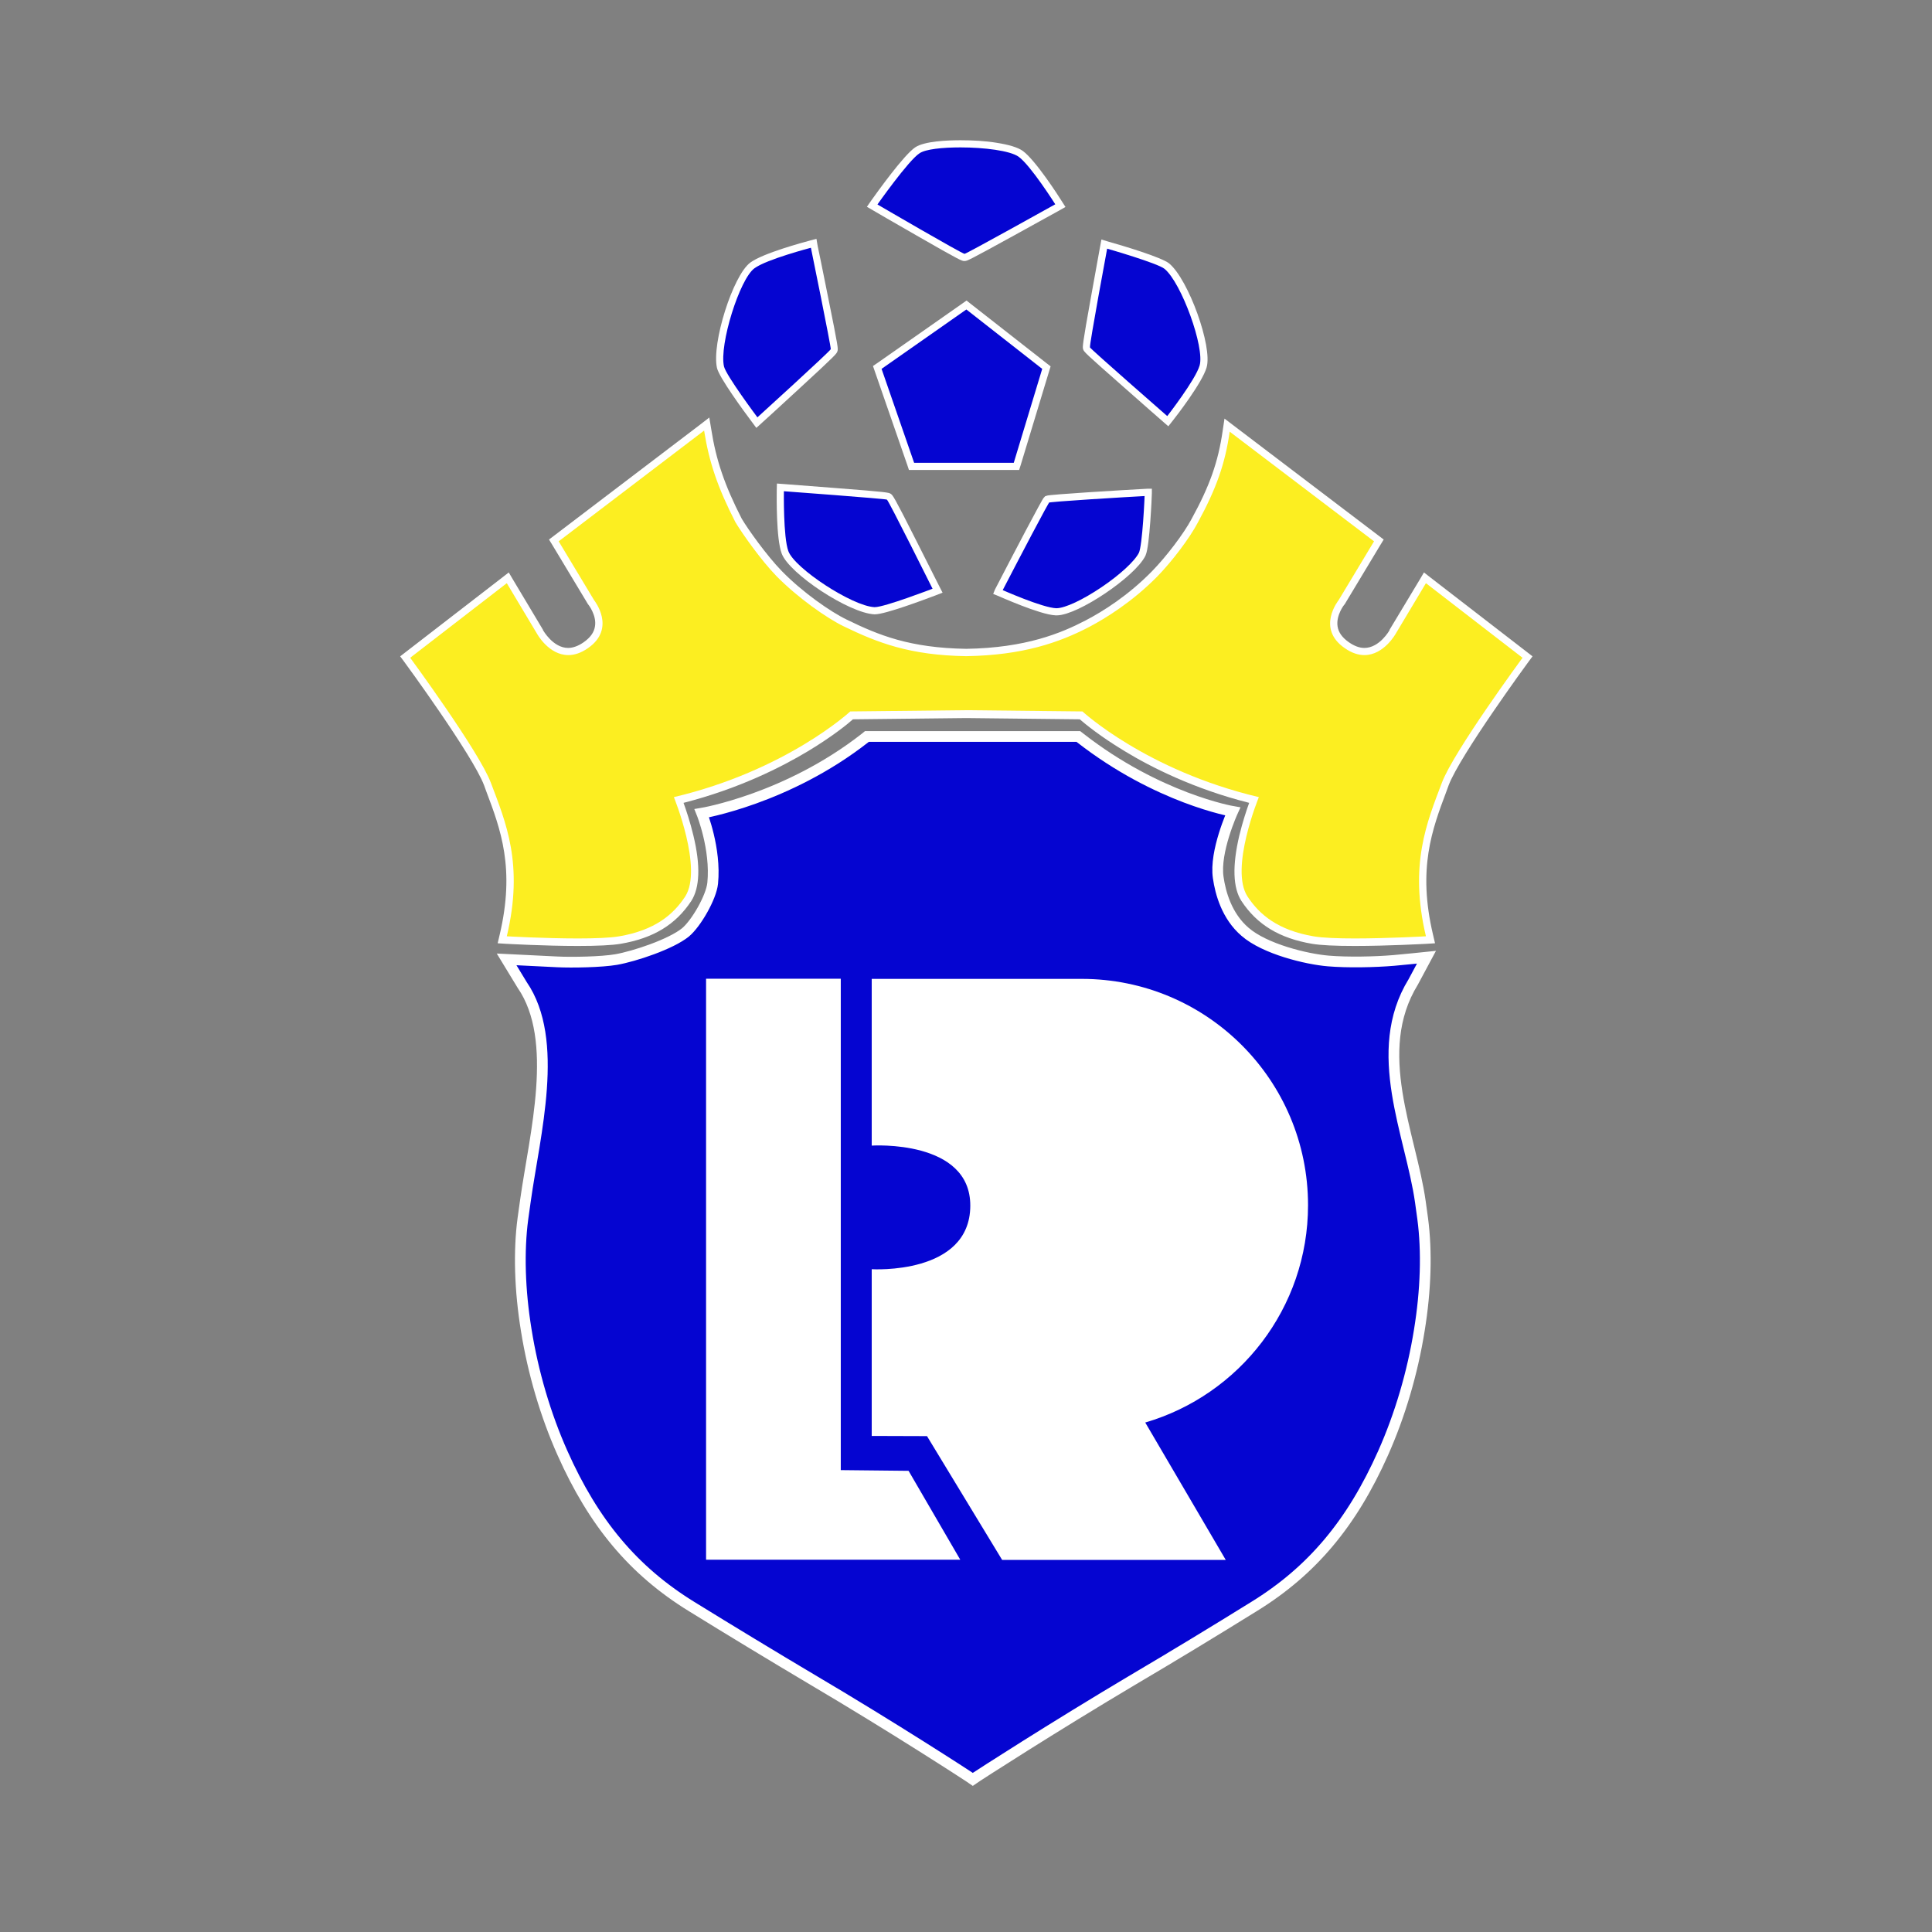 <?xml version="1.0" encoding="utf-8"?>
<!-- Generator: Adobe Illustrator 28.1.0, SVG Export Plug-In . SVG Version: 6.00 Build 0)  -->
<svg version="1.1" id="Capa_1" xmlns="http://www.w3.org/2000/svg" xmlns:xlink="http://www.w3.org/1999/xlink" x="0px" y="0px"
	 viewBox="0 0 1080 1080" style="enable-background:new 0 0 1080 1080;" xml:space="preserve">
<rect x="0" y="0" width="1080" height="1080" fill="#808080" stroke="none"/>
<style type="text/css">
	.st0{display:none;}
	.st1{display:inline;}
	.st2{fill:#0505D1;}
	.st3{fill:#FFFFFF;}
	.st4{display:inline;fill:#FFFFFF;}
	.st5{fill:#282ED1;}
	.st6{fill:#E9DC37;}
	.st7{fill:#FCEE21;}
	.st8{fill:#0505D1;stroke:#000000;stroke-miterlimit:10;}
	.st9{fill:#0505D1;stroke:#FFFFFF;stroke-width:4;stroke-miterlimit:10;}
	.st10{fill:#0505D1;stroke:#FFFFFF;stroke-width:6;stroke-miterlimit:10;}
	.st11{fill:#F4608A;}
	.st12{fill:none;}
</style>
<g id="Capa_2_00000011738154565459041730000008614408051769607045_" class="st0">
	<g class="st1">
		<g>
			<polygon class="st2" points="508.8,263 489.1,206.4 540.2,170.7 586.1,206.5 568.9,263 			"/>
			<path class="st3" d="M540.1,174.4l42.4,33.2L566.7,260h-55.8l-18.2-52.5L540.1,174.4 M540.3,166.9l-3.6,2.5l-47.4,33.2l-3.7,2.6
				l1.5,4.3l18.2,52.5l1.4,4h4.3h55.8h4.5l1.3-4.3l15.9-52.5l1.2-3.9l-3.2-2.5l-42.4-33.2L540.3,166.9L540.3,166.9z"/>
		</g>
		<g>
			<path class="st2" d="M590.2,345.9c-8.7-0.4-30.4-10.1-32.9-11.2l-2.9-1.3l1.5-2.8c26.6-51.3,27.2-51.7,28.2-52.2
				c0.8-0.5,1.8-1.1,57.3-4.3l3.3-0.2l-0.1,3.3c-0.3,7-1.4,30.4-3.7,35.1c-5.9,11.9-38.2,33.6-50.1,33.6
				C590.6,345.9,590.3,345.9,590.2,345.9z"/>
			<path class="st3" d="M641.4,277.1c0,0-1.2,29.4-3.4,33.9c-5.4,11-36.8,31.9-47.4,31.9c-0.1,0-0.2,0-0.3,0
				c-8.3-0.3-31.8-10.9-31.8-10.9s26.2-50.6,27.1-51.1C586.8,280.2,641.4,277.1,641.4,277.1 M647.7,270.8l-6.6,0.4
				c-0.1,0-13.8,0.8-27.5,1.6c-29.1,1.8-29.5,2-31.1,3.1c-1.8,1.1-1.9,1.2-16,28c-6.6,12.6-13.2,25.2-13.2,25.4l-2.9,5.6l5.8,2.6
				c4.1,1.8,24.9,11,34,11.4c0.2,0,0.4,0,0.6,0c8.9,0,23.3-9,29-12.8c4.5-3,19.4-13.5,23.8-22.4c2.4-4.9,3.5-24.9,4-36.3
				L647.7,270.8L647.7,270.8z"/>
		</g>
		<g>
			<path class="st2" d="M650.5,236.2c-43.5-38-43.7-38.7-44.1-39.8c-0.3-0.9-0.7-2,9.5-56.6l0.6-3.2l3.2,0.9
				c6.8,1.9,29.2,8.5,33.2,11.9c10.3,8.6,23.8,46,20.6,57.1c-2.4,8.3-17,27.2-18.7,29.3l-2,2.5L650.5,236.2z"/>
			<path class="st3" d="M618.8,140.4c0,0,28.2,8.1,32.1,11.3c9.5,7.9,22.5,44,19.6,54c-2.3,8-18.1,28.3-18.1,28.3
				s-42.9-37.5-43.2-38.4C608.8,194.2,618.8,140.4,618.8,140.4 M614.1,132.8l-1.2,6.5c0,0.1-2.5,13.6-4.9,27.1
				c-5.1,28.7-5,29.1-4.4,31c0.7,2.1,0.7,2.1,23.4,22.2c10.6,9.4,21.4,18.8,21.5,18.9l4.8,4.2l3.9-5c2.8-3.5,16.7-21.6,19.2-30.3
				c2.4-8.5-2.9-24.8-5.3-31.5c-1.9-5.1-8.5-22.3-16.2-28.8c-4.2-3.5-23.3-9.4-34.3-12.5L614.1,132.8L614.1,132.8z"/>
		</g>
		<g>
			<path class="st2" d="M539,146.2c-1,0-2.1-0.1-50.1-28l-2.8-1.6l1.9-2.7c1.8-2.6,17.9-25.2,24.3-29.4c5.1-3.4,18.9-3.7,24.6-3.7
				c12.1,0,28.4,1.5,34.2,5.7c7,5.1,19.8,25.2,21.3,27.4l1.7,2.7l-2.8,1.5C541.2,146.1,540.1,146.2,539,146.2
				C539.1,146.2,539,146.2,539,146.2z"/>
			<path class="st3" d="M536.9,83.8c13.2,0,27.7,1.8,32.5,5.2c6.8,4.9,20.5,26.6,20.5,26.6s-49.7,27.7-50.7,27.7l0,0
				c-1.4,0-48.7-27.6-48.7-27.6S507.8,91,513.9,87C517.2,84.8,526.6,83.8,536.9,83.8 M536.9,77.8c-9,0-20.9,0.7-26.3,4.2
				c-6.6,4.3-20.9,24.2-25.1,30.2l-3.8,5.3l5.7,3.3c0.1,0.1,12,7,23.9,13.8c25.1,14.4,25.7,14.5,27.6,14.6h0.1h0.1
				c2.1,0,2.2,0,28.6-14.6c12.4-6.8,24.9-13.8,25-13.9l5.5-3.1l-3.4-5.4c-2.4-3.8-14.7-23-22.1-28.3c-3.1-2.2-8.2-3.8-15.7-4.9
				C551.2,78.3,544,77.8,536.9,77.8L536.9,77.8z"/>
		</g>
		<g>
			<path class="st2" d="M420.9,236.5c-4.2-5.6-18-24.5-19.2-29.6c-3-13.1,8.9-51,18.2-57.9c7-5.2,30-11.3,32.6-12l3.1-0.8l0.6,3.1
				c11.6,56.6,11.3,57.3,11,58.3c-0.3,0.9-0.7,2-41.8,39.3l-2.4,2.2L420.9,236.5z"/>
			<path class="st3" d="M453.2,139.9c0,0,11.4,55.8,11.1,56.7c-0.5,1.3-41,38.1-41,38.1s-17.6-23.5-18.7-28.5
				c-2.7-12.1,8.7-48.7,17-54.8C428.4,146.4,453.2,139.9,453.2,139.9 M457.9,132.5l-6.1,1.6c-4.3,1.1-26.3,7.1-33.6,12.5
				c-7.1,5.2-12.7,21.5-14.8,28.2c-1.6,5.2-6.7,22.9-4.5,32.7c1.2,5.4,12.9,21.6,19.7,30.7l4,5.3l4.9-4.4
				c0.1-0.1,10.3-9.3,20.4-18.6c21.5-19.8,21.6-20.1,22.3-22c0.7-2,0.7-2.1-5.2-31.9c-2.8-13.9-5.6-27.9-5.7-28L457.9,132.5
				L457.9,132.5z"/>
		</g>
		<g>
			<path class="st2" d="M488.7,343.8c-13.5-0.7-46.7-22.4-50.8-33.2c-3.1-8.1-2.8-31.9-2.7-34.6l0.1-3.2l3.2,0.2
				c57.6,4.2,58.2,4.7,59.1,5.3c0.8,0.5,1.7,1.2,26.5,50.9l1.5,3l-3.1,1.2c-4.6,1.7-27.6,10.5-33.4,10.5
				C489,343.8,488.8,343.8,488.7,343.8z"/>
			<path class="st3" d="M438.2,276c0,0,56.8,4.2,57.6,4.7c1.1,0.8,25.5,49.8,25.5,49.8s-26.8,10.3-32.3,10.3c-0.1,0-0.1,0-0.2,0
				c-12.4-0.6-44.5-21.6-48.1-31.3C437.7,301.7,438.2,276,438.2,276 M432.3,269.5l-0.1,6.3c-0.1,4.5-0.3,27.3,2.9,35.7
				c1,2.7,5.4,10.4,23.2,21.9c4.6,3,20.2,12.7,30.3,13.2c0.2,0,0.3,0,0.5,0c6,0,26.1-7.5,34.4-10.7l6.2-2.4l-2.9-5.9
				c-0.1-0.1-6.2-12.4-12.4-24.6c-13.2-26.1-13.5-26.3-15.1-27.4c-1.8-1.2-1.8-1.3-32.1-3.6c-14.2-1.1-28.4-2.2-28.5-2.2
				L432.3,269.5L432.3,269.5z"/>
		</g>
	</g>
	<path class="st4" d="M812,439.9c8.5-21,47.3-72.1,47.3-72.1l-63.9-49.1L775,352.2c0,0-7.2,15.3-20.2,6.8c-10.7-7-2.3-17.9-2.3-17.9
		l23.3-38.6l-93-70.8c-1.5,18.8-7.5,38.4-17.9,57.5c-4.5,8.6-15.3,22.9-23.6,31.4c-13.9,14.3-28.4,22.3-37.8,27.2
		c-16.6,8.7-34.4,14-66,14.5c-29.5-1.2-44.2-6.9-63.1-16.1c-9.5-4.6-22.7-13.2-34.5-25.2c-8.7-8.9-21.7-26.1-26.2-35.3
		c-9.9-19.3-13.1-36.5-15.9-54.2l-93.6,71.1c0,0,16.4,27.5,22.1,36.4c2,3.1,9.2,12-0.7,19.4c-13.1,9.9-21-6.8-21-6.8l-19.8-33.1
		l-64,49.5c0,0,41.2,55.5,47.7,72.9c8.3,22,16.7,49.7,7.2,90c0,0,29.6,33.5,11.4,148c-5.7,36,1.5,90.9,20.2,134.5
		c16.9,39.3,38.4,70.7,70.6,91.1c19.5,12.4,46.2,28.9,68.3,42.3c47.4,28.7,93.8,59.5,93.8,59.5s44.8-29.9,92.2-58.6
		c22.1-13.4,47.8-29.3,67.3-41.6c34-21.5,55.8-49.6,72.7-90.1c18.8-45,26.6-97.3,20.8-138.4c-6.1-42.9-12.4-112.3,11.7-148.2
		C804.6,529.3,788.4,491.5,812,439.9z"/>
</g>
<g id="Capa_3">
	<g>
		<g>
			<path class="st5" d="M540.1,405.7"/>
			<path class="st6" d="M540.1,366.7"/>
			<path class="st6" d="M540.1,366.7"/>
			<g>
				<path class="st7" d="M757.3,526.6c-10.9,0-18.9-0.4-23.6-1.2c-17.7-3-29.8-10.3-38.1-23.1c-9.3-14.3,1.9-46.5,5.2-55.3
					c-57.1-14-91.8-43.1-96.6-47.3l-64.1-0.7l-64.1,0.7c-4.9,4.3-39.5,33.3-96.6,47.3c3.3,8.7,14.6,41,5.2,55.3
					c-8.3,12.7-20.4,20-38.1,23.1c-4.7,0.8-12.6,1.2-23.5,1.2l0,0c-18.5,0-39.6-1.2-39.8-1.2l-2.4-0.1l0.6-2.3
					c9-37.7,0.6-59.9-7.6-81.4l-1.2-3.2c-6.4-17-44.5-68.9-44.9-69.5l-1.2-1.6l57.3-44.3l18,30.1c0.1,0.2,6.2,11.1,15.9,11.1
					c3.2,0,6.5-1.2,9.9-3.5c4.2-2.9,6.6-6.3,7.1-10.3c1-7.1-4.1-13.6-4.2-13.6l-0.1-0.1l-20.8-34.5l85.5-65l0.5,3.3
					c2.8,17.6,7.6,31.8,17.3,50.6c3.5,5.8,14.2,21.1,22.7,29.7c11.8,12,27.8,23.2,37,27.6c18.1,8.7,35.7,16,67.6,16.5
					c33.7-0.5,53.9-8.9,67.7-16.1c9.7-5.1,24-14,37.6-27.8c8.2-8.4,18.1-21.5,22.4-29.7c10.3-18.9,15.1-32.5,17.6-50.1l0.5-3.4
					l84.8,64.5L750,336.8l-0.1,0.1c0,0.1-5.2,6.6-4.2,13.6c0.6,3.9,3,7.4,7.1,10.3c3.4,2.3,6.7,3.5,9.9,3.5
					c9.7,0,15.8-10.9,15.8-11.1l18-30.2l57.3,44.3l-1.2,1.6c-0.4,0.5-38.5,52.5-44.9,69.5l-1.2,3.3c-8.1,21.5-16.5,43.7-7.6,81.4
					l0.6,2.3l-2.4,0.1C797,525.4,775.8,526.6,757.3,526.6z"/>
				<path class="st3" d="M393.6,240.7c2.8,17.7,7.6,31.9,17.5,51.2c3.5,5.9,14.3,21.3,23,30.2c11.8,12,28,23.4,37.5,28
					c19,9.2,36.9,16.2,68.5,16.7c31.6-0.5,52-7.6,68.7-16.3c9.3-4.9,24.1-14,38.1-28.2c8.3-8.5,18.2-21.6,22.7-30.2
					c10.4-19.1,15.3-33.1,17.8-50.8l80.7,61.3l-19.8,32.9c0,0-12.7,15.7,3.4,26.8c4,2.8,7.7,3.9,11,3.9c11,0,17.6-12.1,17.6-12.1
					l16.8-28.1l54,41.7c0,0-38.6,52.5-45.1,69.9c-8.3,22-18.4,45.6-8.9,85.8c0,0-21.1,1.2-39.7,1.2c-9.3,0-18-0.3-23.2-1.2
					c-19.7-3.4-30.1-12-36.8-22.2c-10.2-15.5,6.3-55.6,6.3-55.6c-63-14.9-98.6-47.9-98.6-47.9l-64.9-0.7l-64.9,0.7
					c0,0-35.6,33-98.6,47.9c0,0,16.4,40,6.3,55.6c-6.7,10.2-17,18.8-36.8,22.2c-5.2,0.9-13.9,1.2-23.2,1.2
					c-18.7,0-39.7-1.2-39.7-1.2c9.6-40.3-0.6-63.8-8.9-85.8c-6.5-17.4-45.1-69.9-45.1-69.9l54-41.7l16.8,28.1
					c0,0,6.5,12.1,17.6,12.1c3.3,0,7-1.1,11-3.9c16-11.1,3.4-26.8,3.4-26.8l-19.8-32.9L393.6,240.7 M396.5,233.4l-5.3,4.1
					l-81.4,61.9l-2.9,2.2l1.9,3.1l19.8,32.9l0.1,0.2l0.2,0.2c0,0,4.7,5.9,3.7,12.1c-0.5,3.4-2.6,6.3-6.3,8.9c-3,2.1-6,3.2-8.7,3.2
					c-8.5,0-14-9.9-14.1-10v-0.1V352l-16.8-28.1l-2.3-3.9l-3.6,2.8l-54,41.7l-3.1,2.4l2.3,3.1c0.4,0.5,38.3,52.3,44.6,69
					c0.4,1.1,0.8,2.2,1.2,3.3c8,21.2,16.3,43.1,7.5,80.3l-1.1,4.7l4.8,0.3c0.2,0,21.4,1.2,40,1.2c11.1,0,19.1-0.4,23.9-1.2
					c18.3-3.1,30.8-10.7,39.5-23.9c4.8-7.4,5.3-19.8,1.2-36.7c-1.8-7.5-4-14.1-5.5-18.2c30.9-7.9,54.8-20,69.6-28.9
					c13.6-8.2,22.2-15.2,25.1-17.8l63.4-0.7l63.4,0.7c3,2.6,11.5,9.6,25.1,17.8c14.8,9,38.7,21.1,69.6,28.9
					c-1.5,4.1-3.7,10.8-5.5,18.2c-4,17-3.6,29.3,1.2,36.7c8.7,13.2,21.2,20.8,39.5,23.9c4.8,0.8,12.8,1.2,23.9,1.2
					c18.5,0,39.7-1.2,40-1.2l4.8-0.3l-1.1-4.7c-8.8-37.1-0.5-59,7.5-80.3c0.4-1.1,0.8-2.2,1.2-3.3c6.3-16.7,44.2-68.5,44.6-69
					l2.3-3.1l-3.1-2.4l-54-41.7L796,320l-2.3,3.9L776.8,352v0.1v0.1c0,0.1-5.6,10-14.1,10c-2.8,0-5.7-1.1-8.7-3.2
					c-3.7-2.6-5.8-5.5-6.3-8.9c-0.9-6.2,3.7-12.1,3.8-12.1l0.2-0.2l0.1-0.2l19.8-32.9l1.9-3.1l-2.9-2.2l-80.7-61.3l-5.4-4.1l-1,6.7
					c-2.5,17.4-7.2,30.8-17.4,49.4l0,0l0,0c-4.3,8.1-14,20.9-22.1,29.2c-13.3,13.6-27.5,22.5-37.1,27.5
					c-13.6,7.1-33.5,15.4-66.8,15.9c-31.5-0.5-48.9-7.6-66.7-16.3c-9-4.3-24.8-15.3-36.4-27.2c-8.3-8.5-19-23.5-22.4-29.3
					c-9.5-18.6-14.3-32.6-17-49.9L396.5,233.4L396.5,233.4z"/>
			</g>
			<path class="st5" d="M540.1,405.7"/>
			<g>
				<g>
					<polygon class="st8" points="509.5,260.6 490.4,205.4 540.3,170.5 585,205.4 568.3,260.6 					"/>
					<path class="st3" d="M540.2,173l42.4,33.2l-15.9,52.5H511l-18.2-52.5L540.2,173 M540.3,168l-2.4,1.7l-47.4,33.2l-2.5,1.7l1,2.9
						l18.2,52.5l0.9,2.7h2.8h55.8h3l0.9-2.8l15.9-52.5l0.8-2.6l-2.2-1.7l-42.4-33.2L540.3,168L540.3,168z"/>
				</g>
				<g>
					<path class="st9" d="M590.3,342c-8.3-0.3-31-10.5-32-10.9l-0.5-0.2l0.2-0.5c9.8-18.9,26.4-50.7,27.3-51.3
						c1.2-0.7,43.2-3.2,56.1-3.9h0.5v0.5c0,1.2-1.2,29.5-3.4,34.1c-5.5,11.1-36.8,32.2-47.9,32.2C590.7,342,590.4,342,590.3,342z"/>
					<path class="st3" d="M641.5,275.7c0,0-1.2,29.4-3.4,33.9c-5.4,11-36.8,31.9-47.4,31.9c-0.1,0-0.2,0-0.3,0
						c-8.3-0.3-31.8-10.9-31.8-10.9s26.2-50.6,27.1-51.1C586.8,278.8,641.5,275.7,641.5,275.7 M642.5,274.7l-1.1,0.1
						c-0.1,0-13.8,0.8-27.5,1.6c-27.9,1.7-28.4,2.1-28.8,2.3c-0.3,0.2-1.1,0.7-27.4,51.5l-0.5,0.9l1,0.4c1,0.4,23.7,10.6,32.1,11
						c0.1,0,0.2,0,0.4,0c11.2,0,42.8-21.2,48.3-32.5c2.3-4.6,3.4-31.3,3.5-34.3V274.7L642.5,274.7z"/>
				</g>
				<g>
					<path class="st8" d="M651.2,234.1c-43.3-37.9-43.5-38.6-43.8-39.3c-0.2-0.6-0.6-1.8,9.5-56.1l0.4-2.2l2.1,0.6
						c4.8,1.4,28.9,8.4,32.9,11.7c10.2,8.5,23.4,45.2,20.3,56.1c-2.4,8.3-17.8,28.1-18.5,29l-1.3,1.7L651.2,234.1z"/>
					<path class="st3" d="M618.9,139c0,0,28.2,8.1,32.1,11.3c9.5,7.9,22.5,44,19.6,54c-2.3,8-18.1,28.3-18.1,28.3
						s-42.9-37.5-43.2-38.4C608.9,192.8,618.9,139,618.9,139 M615.7,133.9l-0.8,4.3c0,0.1-2.5,13.6-4.9,27.1
						c-5.1,28.2-4.9,28.7-4.5,30c0.5,1.4,0.5,1.6,22.9,21.3c10.6,9.4,21.4,18.8,21.5,18.9l3.2,2.8l2.6-3.3
						c1.7-2.1,16.4-21.1,18.8-29.6c3.4-11.6-10.1-49.1-20.9-58.1c-4.2-3.5-26.8-10.2-33.6-12.1L615.7,133.9L615.7,133.9z"/>
				</g>
				<g>
					<path class="st8" d="M539.1,143.8c-0.7,0-1.9-0.1-49.7-27.9l-1.9-1.1l1.3-1.8c1.8-2.6,17.7-25.1,24-29.2
						c4.9-3.2,18.5-3.6,24.1-3.6c12,0,28,1.5,33.6,5.6c7,5.1,20.5,26.3,21,27.2l1.1,1.8l-1.8,1C540.9,143.7,539.9,143.8,539.1,143.8
						C539.2,143.8,539.1,143.8,539.1,143.8z"/>
					<path class="st3" d="M536.9,82.4c13.2,0,27.7,1.8,32.5,5.2c6.8,4.9,20.5,26.6,20.5,26.6s-49.7,27.7-50.7,27.7l0,0
						c-1.4,0-48.7-27.6-48.7-27.6s17.3-24.6,23.5-28.6C517.3,83.4,526.7,82.4,536.9,82.4 M536.9,78.4c-7.2,0-20,0.5-25.2,3.9
						c-6.4,4.2-21.6,25.5-24.6,29.7l-2.5,3.6l3.8,2.2c0.1,0.1,12,7,23.9,13.8c24.7,14.2,25.4,14.3,26.7,14.3h0.1h0.1
						c1.4,0,1.7,0,27.7-14.3c12.4-6.8,24.9-13.8,25-13.8l3.7-2.1l-2.3-3.6c-1.4-2.3-14.4-22.5-21.5-27.7c-2.8-2-7.7-3.5-14.8-4.6
						C551,78.8,543.9,78.4,536.9,78.4L536.9,78.4z"/>
				</g>
				<g>
					<path class="st8" d="M421.8,234.5c-3-4-17.9-24.1-19-29.2c-2.9-12.9,8.7-50.1,17.8-56.9c6.9-5.1,31.2-11.6,32.2-11.8l2-0.5
						l0.4,2.1c11.5,56.3,11.3,57.1,11,57.8c-0.2,0.6-0.6,1.8-41.5,38.9l-1.6,1.5L421.8,234.5z"/>
					<path class="st3" d="M453.3,138.5c0,0,11.4,55.8,11.1,56.7c-0.5,1.3-41,38.1-41,38.1s-17.6-23.5-18.7-28.5
						c-2.7-12.1,8.7-48.7,17-54.8C428.4,145,453.3,138.5,453.3,138.5 M456.4,133.5l-4.1,1.1c-2.6,0.7-25.8,6.9-32.9,12.2
						c-9.7,7.2-21.7,45.2-18.6,58.9c1.2,5.3,15.1,24.3,19.4,30l2.6,3.5l3.3-3c0.1-0.1,10.3-9.3,20.3-18.6
						c21.1-19.4,21.3-19.9,21.7-21.2c0.5-1.4,0.6-1.6-5.3-30.8c-2.8-13.9-5.6-27.9-5.7-28L456.4,133.5L456.4,133.5z"/>
				</g>
				<g>
					<path class="st8" d="M488.8,341.4c-13.2-0.7-45.9-22-49.9-32.6c-3.1-8.1-2.7-33.2-2.6-34.2v-2.1l2.1,0.2
						c57.4,4.2,58,4.7,58.6,5.1c0.5,0.4,1.5,1.1,26.2,50.6l1,2l-2.1,0.8c-2.8,1.1-27.3,10.4-33,10.4
						C489.1,341.4,488.9,341.4,488.8,341.4z"/>
					<path class="st3" d="M438.2,274.6c0,0,56.8,4.2,57.6,4.7c1.1,0.8,25.5,49.8,25.5,49.8s-26.8,10.3-32.3,10.3c-0.1,0-0.1,0-0.2,0
						c-12.4-0.6-44.5-21.6-48.1-31.3C437.8,300.3,438.2,274.6,438.2,274.6 M434.3,270.3l-0.1,4.2c0,2.7-0.4,26.7,2.8,35
						c4.3,11.3,37.6,33.2,51.7,33.9c0.1,0,0.3,0,0.4,0c5.8,0,27.3-8.1,33.7-10.5l4.1-1.6l-2-3.9c-0.1-0.1-6.2-12.4-12.4-24.6
						c-12.9-25.6-13.4-25.9-14.5-26.7c-1.2-0.8-1.4-1-31.1-3.3c-14.1-1.1-28.4-2.2-28.5-2.2L434.3,270.3L434.3,270.3z"/>
				</g>
			</g>
			<g>
				<path class="st10" d="M602.8,411.7h-1.4H486h-1.4l-1.1,0.9c-43.6,34.1-91.2,42-91.2,42s8,19.8,6.1,39.1
					c-0.8,7.9-9.2,22.5-15.2,27.5c-8.1,6.6-28.5,13.4-38.8,15.2c-8.1,1.4-24.6,1.7-32.8,1.3c-7.4-0.4-28.4-1.4-28.4-1.4l8.7,14.3
					c21.2,30.8,7,83.5,1.8,120.7c-0.5,3.6-1,6.9-1.4,10c-2.4,18.1-1.8,39.8,1.9,62.4c3.8,23.7,10.8,47.4,20.2,68.5
					c17.5,39.3,39.7,65.8,72.1,85.8c21.5,13.3,46.3,28.3,66.5,40.3c46.8,27.6,88.2,54.6,88.6,54.9l2.2,1.5l2.2-1.5
					c0.4-0.3,41.9-27.2,88.6-54.9c20.2-11.9,45.1-27,66.5-40.3c32.4-20,54.6-46.5,72.1-85.8c9.4-21.1,16.4-44.8,20.2-68.5
					c3.7-22.6,4.3-44.2,1.9-62.4c-0.4-2.9-0.8-6-1.3-9.4c-5.3-37.7-28-83.9-4-123l7.4-13.8c0,0-14.5,1.5-18.3,1.8
					c-10.7,0.9-25.8,1.2-36.5,0.3c-12.3-1-35.6-6.7-46.6-16.3c-10.3-8.8-13.8-21.9-15-30.3c-2.2-14.5,8.1-37,8.1-37
					s-41.9-7.2-85.4-41.2L602.8,411.7L602.8,411.7z"/>
			</g>
			<path class="st11" d="M604.2,547.1"/>
			<path class="st11" d="M604.2,800.1"/>
			<path class="st3" d="M487.3,802.7v-93.2c0,0,54.9,3.4,55.1-35.4c0.2-37.3-55.1-33.7-55.1-33.7l0,0v-93.2h117.4
				c69.9,0,126.5,56.6,126.5,126.5c0,57.5-38.4,106.1-91,121.5l45,76.8h-125l-42-69.2"/>
			<line class="st12" x1="470" y1="821.8" x2="470" y2="871.9"/>
			<polyline class="st3" points="470,821.8 507.9,822.2 536.8,871.9 394.7,871.9 394.7,547.1 470,547.1 470,821.8 			"/>
		</g>
	</g>
	<rect x="796.9" y="-110.6" class="st2" width="283.1" height="58.4"/>
	<rect x="796.9" y="-190.1" class="st7" width="283.1" height="53"/>
</g>
</svg>
